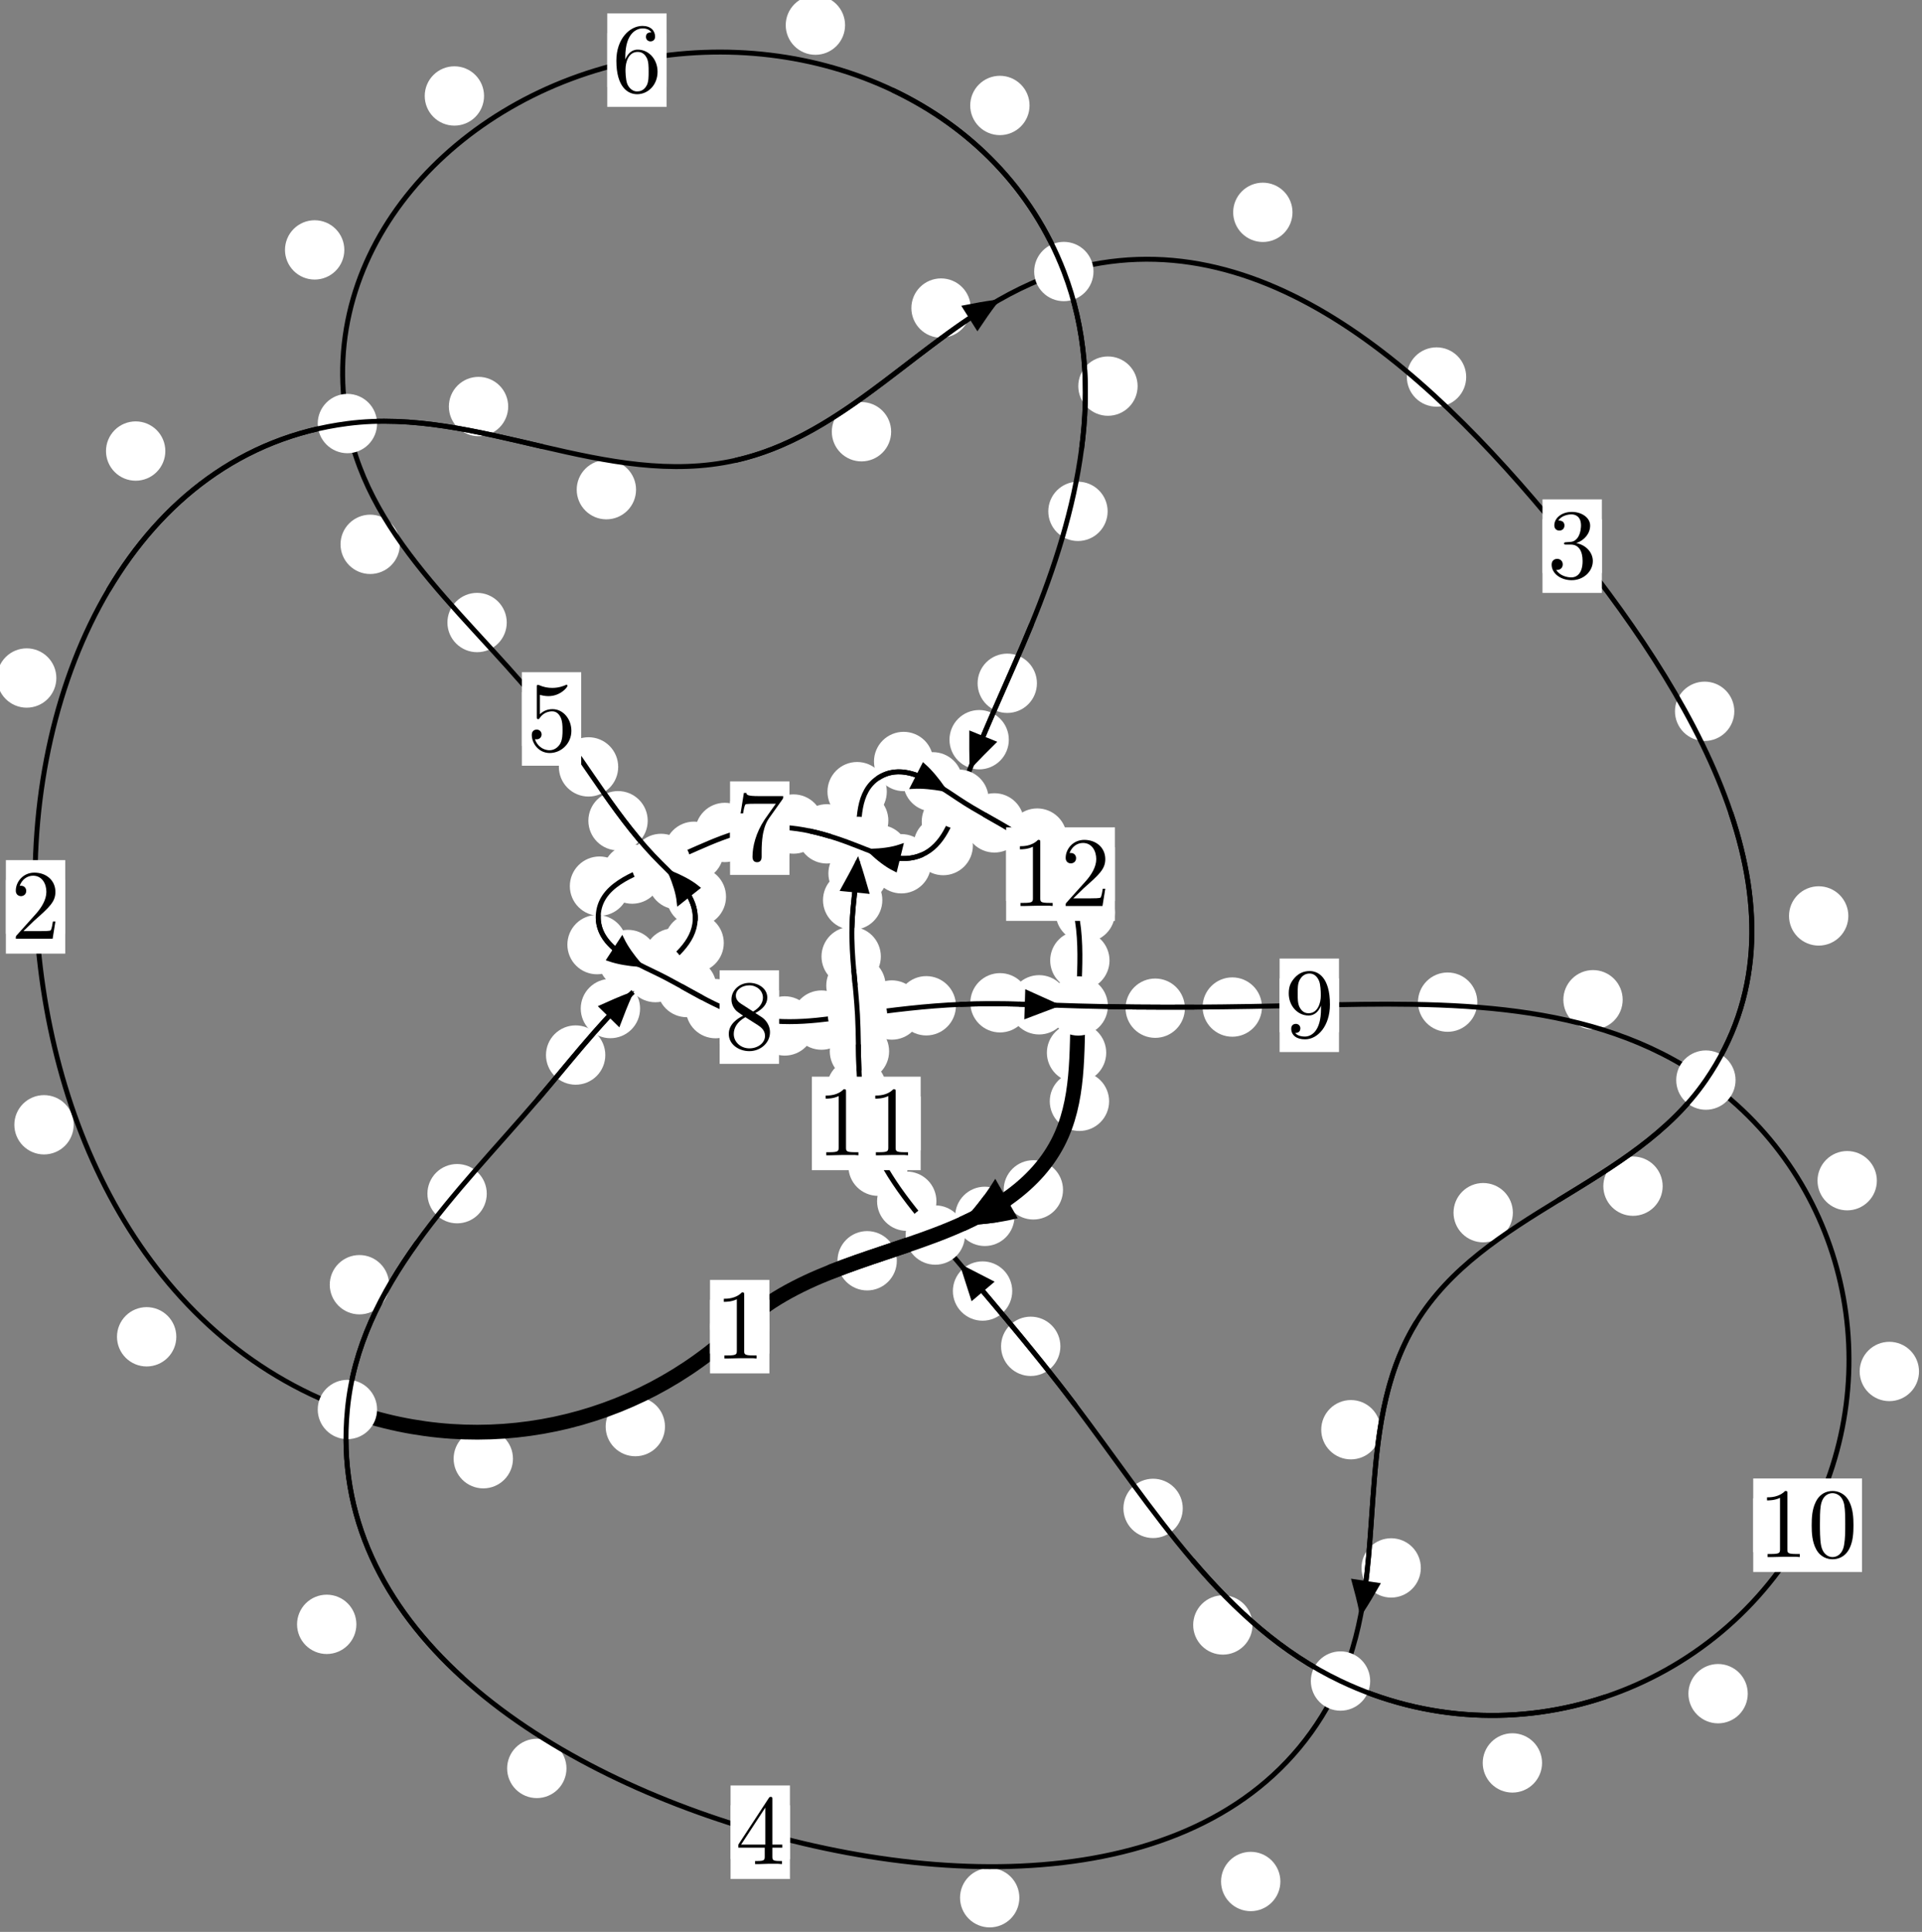 <?xml version="1.0"?>
<!-- Created by MetaPost 1.999 on 2021.07.05:2355 -->
<svg version="1.1" xmlns="http://www.w3.org/2000/svg" xmlns:xlink="http://www.w3.org/1999/xlink" width="193.633" height="194.632" viewBox="0 0 193.633 194.632">
<rect x="0" y="0" width="193.633" height="194.632" fill="#808080" stroke="none"/>
<!-- Original BoundingBox: -35.300903 -52.175980 158.331848 142.455811 -->
  <defs>
    <g transform="scale(0.01,0.01)" id="GLYPHcmr10_48">
      <path style="fill-rule: evenodd;" d="M460 -320C460 -400,455 -480,420 -554C374 -650,292 -666,250 -666C190 -666,117 -640,76 -547C44 -478,39 -400,39 -320C39 -245,43 -155,84 -79C127 2,200 22,249 22C303 22,379 1,423 -94C455 -163,460 -241,460 -320M249 -0C210 -0,151 -25,133 -121C122 -181,122 -273,122 -332C122 -396,122 -462,130 -516C149 -635,224 -644,249 -644C282 -644,348 -626,367 -527C377 -471,377 -395,377 -332C377 -257,377 -189,366 -125C351 -30,294 -0,249 -0"></path>
    </g>
    <g transform="scale(0.01,0.01)" id="GLYPHcmr10_49">
      <path style="fill-rule: evenodd;" d="M294 -640C294 -664,294 -666,271 -666C209 -602,121 -602,89 -602L89 -571C109 -571,168 -571,220 -597L220 -79C220 -43,217 -31,127 -31L95 -31L95 -0L257 -0L130 -3L217 -3L257 -3L297 -3L384 -3L419 -0L419 -31L387 -31C297 -31,294 -42,294 -79"></path>
    </g>
    <g transform="scale(0.01,0.01)" id="GLYPHcmr10_50">
      <path style="fill-rule: evenodd;" d="M127 -77L233 -180C389 -318,449 -372,449 -472C449 -586,359 -666,237 -666C124 -666,50 -574,50 -485C50 -429,100 -429,103 -429C120 -429,155 -441,155 -482C155 -508,137 -534,102 -534C94 -534,92 -534,89 -533C112 -598,166 -635,224 -635C315 -635,358 -554,358 -472C358 -392,308 -313,253 -251L61 -37C50 -26,50 -24,50 -0L421 -0L449 -174L424 -174C419 -144,412 -100,402 -85C395 -77,329 -77,307 -77"></path>
    </g>
    <g transform="scale(0.01,0.01)" id="GLYPHcmr10_51">
      <path style="fill-rule: evenodd;" d="M290 -352C372 -379,430 -449,430 -528C430 -610,342 -666,246 -666C145 -666,69 -606,69 -530C69 -497,91 -478,120 -478C151 -478,171 -500,171 -529C171 -579,124 -579,109 -579C140 -628,206 -641,242 -641C283 -641,338 -619,338 -529C338 -517,336 -459,310 -415C280 -367,246 -364,221 -363C213 -362,189 -360,182 -360C174 -359,167 -358,167 -348C167 -337,174 -337,191 -337L235 -337C317 -337,354 -269,354 -171C354 -35,285 -6,241 -6C198 -6,123 -23,88 -82C123 -77,154 -99,154 -137C154 -173,127 -193,98 -193C74 -193,42 -179,42 -135C42 -44,135 22,244 22C366 22,457 -69,457 -171C457 -253,394 -331,290 -352"></path>
    </g>
    <g transform="scale(0.01,0.01)" id="GLYPHcmr10_52">
      <path style="fill-rule: evenodd;" d="M294 -165L294 -78C294 -42,292 -31,218 -31L197 -31L197 -0L332 -0L238 -3L290 -3L332 -3L374 -3L427 -3L468 -0L468 -31L447 -31C373 -31,371 -42,371 -78L371 -165L471 -165L471 -196L371 -196L371 -651C371 -671,371 -677,355 -677C346 -677,343 -677,335 -665L28 -196L28 -165M300 -196L56 -196L300 -569"></path>
    </g>
    <g transform="scale(0.01,0.01)" id="GLYPHcmr10_53">
      <path style="fill-rule: evenodd;" d="M449 -201C449 -320,367 -420,259 -420C211 -420,168 -404,132 -369L132 -564C152 -558,185 -551,217 -551C340 -551,410 -642,410 -655C410 -661,407 -666,400 -666C399 -666,397 -666,392 -663C372 -654,323 -634,256 -634C216 -634,170 -641,123 -662C115 -665,113 -665,111 -665C101 -665,101 -657,101 -641L101 -345C101 -327,101 -319,115 -319C122 -319,124 -322,128 -328C139 -344,176 -398,257 -398C309 -398,334 -352,342 -334C358 -297,360 -258,360 -208C360 -173,360 -113,336 -71C312 -32,275 -6,229 -6C156 -6,99 -59,82 -118C85 -117,88 -116,99 -116C132 -116,149 -141,149 -165C149 -189,132 -214,99 -214C85 -214,50 -207,50 -161C50 -75,119 22,231 22C347 22,449 -74,449 -201"></path>
    </g>
    <g transform="scale(0.01,0.01)" id="GLYPHcmr10_54">
      <path style="fill-rule: evenodd;" d="M132 -328L132 -352C132 -605,256 -641,307 -641C331 -641,373 -635,395 -601C380 -601,340 -601,340 -556C340 -525,364 -510,386 -510C402 -510,432 -519,432 -558C432 -618,388 -666,305 -666C177 -666,42 -537,42 -316C42 -49,158 22,251 22C362 22,457 -72,457 -204C457 -331,368 -427,257 -427C189 -427,152 -376,132 -328M251 -6C188 -6,158 -66,152 -81C134 -128,134 -208,134 -226C134 -304,166 -404,256 -404C272 -404,318 -404,349 -342C367 -305,367 -254,367 -205C367 -157,367 -107,350 -71C320 -11,274 -6,251 -6"></path>
    </g>
    <g transform="scale(0.01,0.01)" id="GLYPHcmr10_55">
      <path style="fill-rule: evenodd;" d="M476 -609C485 -621,485 -623,485 -644L242 -644C120 -644,118 -657,114 -676L89 -676L56 -470L81 -470C84 -486,93 -549,106 -561C113 -567,191 -567,204 -567L411 -567C400 -551,321 -442,299 -409C209 -274,176 -135,176 -33C176 -23,176 22,222 22C268 22,268 -23,268 -33L268 -84C268 -139,271 -194,279 -248C283 -271,297 -357,341 -419"></path>
    </g>
    <g transform="scale(0.01,0.01)" id="GLYPHcmr10_56">
      <path style="fill-rule: evenodd;" d="M163 -457C117 -487,113 -521,113 -538C113 -599,178 -641,249 -641C322 -641,386 -589,386 -517C386 -460,347 -412,287 -377M309 -362C381 -399,430 -451,430 -517C430 -609,341 -666,250 -666C150 -666,69 -592,69 -499C69 -481,71 -436,113 -389C124 -377,161 -352,186 -335C128 -306,42 -250,42 -151C42 -45,144 22,249 22C362 22,457 -61,457 -168C457 -204,446 -249,408 -291C389 -312,373 -322,309 -362M209 -320L332 -242C360 -223,407 -193,407 -132C407 -58,332 -6,250 -6C164 -6,92 -68,92 -151C92 -209,124 -273,209 -320"></path>
    </g>
    <g transform="scale(0.01,0.01)" id="GLYPHcmr10_57">
      <path style="fill-rule: evenodd;" d="M367 -318L367 -286C367 -52,263 -6,205 -6C188 -6,134 -8,107 -42C151 -42,159 -71,159 -88C159 -119,135 -134,113 -134C97 -134,67 -125,67 -86C67 -19,121 22,206 22C335 22,457 -114,457 -329C457 -598,342 -666,253 -666C198 -666,149 -648,106 -603C65 -558,42 -516,42 -441C42 -316,130 -218,242 -218C303 -218,344 -260,367 -318M243 -241C227 -241,181 -241,150 -304C132 -341,132 -391,132 -440C132 -494,132 -541,153 -578C180 -628,218 -641,253 -641C299 -641,332 -607,349 -562C361 -530,365 -467,365 -421C365 -338,331 -241,243 -241"></path>
    </g>
  </defs>
  <path d="M66.995 143.723C66.995 142.93,66.68 142.17,66.12 141.609C65.559 141.049,64.799 140.734,64.007 140.734C63.214 140.734,62.454 141.049,61.893 141.609C61.333 142.17,61.018 142.93,61.018 143.723C61.018 144.515,61.333 145.276,61.893 145.836C62.454 146.397,63.214 146.712,64.007 146.712C64.799 146.712,65.559 146.397,66.12 145.836C66.68 145.276,66.995 144.515,66.995 143.723Z" style="fill: rgb(100%,100%,100%);stroke: none;"></path>
  <path d="M77.512 133.654C77.512 132.861,77.197 132.101,76.636 131.54C76.076 130.98,75.316 130.665,74.523 130.665C73.73 130.665,72.97 130.98,72.41 131.54C71.849 132.101,71.534 132.861,71.534 133.654C71.534 134.446,71.849 135.206,72.41 135.767C72.97 136.327,73.73 136.642,74.523 136.642C75.316 136.642,76.076 136.327,76.636 135.767C77.197 135.206,77.512 134.446,77.512 133.654Z" style="fill: rgb(100%,100%,100%);stroke: none;"></path>
  <path d="M17.763 134.676C17.763 133.883,17.448 133.123,16.888 132.563C16.327 132.002,15.567 131.687,14.775 131.687C13.982 131.687,13.222 132.002,12.661 132.563C12.101 133.123,11.786 133.883,11.786 134.676C11.786 135.469,12.101 136.229,12.661 136.789C13.222 137.35,13.982 137.665,14.775 137.665C15.567 137.665,16.327 137.35,16.888 136.789C17.448 136.229,17.763 135.469,17.763 134.676Z" style="fill: rgb(100%,100%,100%);stroke: none;"></path>
  <path d="M51.679 146.957C51.679 146.165,51.364 145.404,50.803 144.844C50.243 144.284,49.482 143.969,48.69 143.969C47.897 143.969,47.137 144.284,46.576 144.844C46.016 145.404,45.701 146.165,45.701 146.957C45.701 147.75,46.016 148.51,46.576 149.071C47.137 149.631,47.897 149.946,48.69 149.946C49.482 149.946,50.243 149.631,50.803 149.071C51.364 148.51,51.679 147.75,51.679 146.957Z" style="fill: rgb(100%,100%,100%);stroke: none;"></path>
  <path d="M5.677 68.307C5.677 67.514,5.362 66.754,4.801 66.194C4.241 65.633,3.481 65.318,2.688 65.318C1.895 65.318,1.135 65.633,0.575 66.194C0.014 66.754,-0.301 67.514,-0.301 68.307C-0.301 69.1,0.014 69.86,0.575 70.42C1.135 70.981,1.895 71.296,2.688 71.296C3.481 71.296,4.241 70.981,4.801 70.42C5.362 69.86,5.677 69.1,5.677 68.307Z" style="fill: rgb(100%,100%,100%);stroke: none;"></path>
  <path d="M7.423 113.316C7.423 112.524,7.108 111.764,6.548 111.203C5.987 110.643,5.227 110.328,4.434 110.328C3.642 110.328,2.882 110.643,2.321 111.203C1.761 111.764,1.446 112.524,1.446 113.316C1.446 114.109,1.761 114.869,2.321 115.43C2.882 115.99,3.642 116.305,4.434 116.305C5.227 116.305,5.987 115.99,6.548 115.43C7.108 114.869,7.423 114.109,7.423 113.316Z" style="fill: rgb(100%,100%,100%);stroke: none;"></path>
  <path d="M51.198 40.955C51.198 40.163,50.884 39.402,50.323 38.842C49.763 38.282,49.002 37.967,48.21 37.967C47.417 37.967,46.657 38.282,46.096 38.842C45.536 39.402,45.221 40.163,45.221 40.955C45.221 41.748,45.536 42.508,46.096 43.069C46.657 43.629,47.417 43.944,48.21 43.944C49.002 43.944,49.763 43.629,50.323 43.069C50.884 42.508,51.198 41.748,51.198 40.955Z" style="fill: rgb(100%,100%,100%);stroke: none;"></path>
  <path d="M16.657 45.442C16.657 44.649,16.342 43.889,15.781 43.328C15.221 42.768,14.461 42.453,13.668 42.453C12.875 42.453,12.115 42.768,11.555 43.328C10.994 43.889,10.679 44.649,10.679 45.442C10.679 46.234,10.994 46.995,11.555 47.555C12.115 48.116,12.875 48.43,13.668 48.43C14.461 48.43,15.221 48.116,15.781 47.555C16.342 46.995,16.657 46.234,16.657 45.442Z" style="fill: rgb(100%,100%,100%);stroke: none;"></path>
  <path d="M89.78 43.495C89.78 42.703,89.465 41.943,88.904 41.382C88.344 40.822,87.584 40.507,86.791 40.507C85.998 40.507,85.238 40.822,84.678 41.382C84.117 41.943,83.802 42.703,83.802 43.495C83.802 44.288,84.117 45.048,84.678 45.609C85.238 46.169,85.998 46.484,86.791 46.484C87.584 46.484,88.344 46.169,88.904 45.609C89.465 45.048,89.78 44.288,89.78 43.495Z" style="fill: rgb(100%,100%,100%);stroke: none;"></path>
  <path d="M64.079 49.333C64.079 48.54,63.764 47.78,63.203 47.219C62.643 46.659,61.883 46.344,61.09 46.344C60.297 46.344,59.537 46.659,58.977 47.219C58.416 47.78,58.101 48.54,58.101 49.333C58.101 50.125,58.416 50.885,58.977 51.446C59.537 52.006,60.297 52.321,61.09 52.321C61.883 52.321,62.643 52.006,63.203 51.446C63.764 50.885,64.079 50.125,64.079 49.333Z" style="fill: rgb(100%,100%,100%);stroke: none;"></path>
  <path d="M130.214 21.392C130.214 20.599,129.899 19.839,129.339 19.278C128.778 18.718,128.018 18.403,127.226 18.403C126.433 18.403,125.673 18.718,125.112 19.278C124.552 19.839,124.237 20.599,124.237 21.392C124.237 22.184,124.552 22.945,125.112 23.505C125.673 24.065,126.433 24.38,127.226 24.38C128.018 24.38,128.778 24.065,129.339 23.505C129.899 22.945,130.214 22.184,130.214 21.392Z" style="fill: rgb(100%,100%,100%);stroke: none;"></path>
  <path d="M97.795 31.036C97.795 30.243,97.48 29.483,96.92 28.922C96.359 28.362,95.599 28.047,94.806 28.047C94.014 28.047,93.253 28.362,92.693 28.922C92.132 29.483,91.818 30.243,91.818 31.036C91.818 31.828,92.132 32.588,92.693 33.149C93.253 33.709,94.014 34.024,94.806 34.024C95.599 34.024,96.359 33.709,96.92 33.149C97.48 32.588,97.795 31.828,97.795 31.036Z" style="fill: rgb(100%,100%,100%);stroke: none;"></path>
  <path d="M174.724 71.659C174.724 70.867,174.409 70.107,173.848 69.546C173.288 68.986,172.528 68.671,171.735 68.671C170.942 68.671,170.182 68.986,169.622 69.546C169.061 70.107,168.746 70.867,168.746 71.659C168.746 72.452,169.061 73.212,169.622 73.773C170.182 74.333,170.942 74.648,171.735 74.648C172.528 74.648,173.288 74.333,173.848 73.773C174.409 73.212,174.724 72.452,174.724 71.659Z" style="fill: rgb(100%,100%,100%);stroke: none;"></path>
  <path d="M147.713 37.983C147.713 37.19,147.398 36.43,146.837 35.87C146.277 35.309,145.517 34.994,144.724 34.994C143.931 34.994,143.171 35.309,142.611 35.87C142.05 36.43,141.735 37.19,141.735 37.983C141.735 38.776,142.05 39.536,142.611 40.096C143.171 40.657,143.931 40.972,144.724 40.972C145.517 40.972,146.277 40.657,146.837 40.096C147.398 39.536,147.713 38.776,147.713 37.983Z" style="fill: rgb(100%,100%,100%);stroke: none;"></path>
  <path d="M167.506 119.501C167.506 118.709,167.191 117.949,166.631 117.388C166.07 116.828,165.31 116.513,164.517 116.513C163.725 116.513,162.964 116.828,162.404 117.388C161.843 117.949,161.529 118.709,161.529 119.501C161.529 120.294,161.843 121.054,162.404 121.615C162.964 122.175,163.725 122.49,164.517 122.49C165.31 122.49,166.07 122.175,166.631 121.615C167.191 121.054,167.506 120.294,167.506 119.501Z" style="fill: rgb(100%,100%,100%);stroke: none;"></path>
  <path d="M186.213 92.277C186.213 91.484,185.898 90.724,185.337 90.163C184.777 89.603,184.017 89.288,183.224 89.288C182.431 89.288,181.671 89.603,181.111 90.163C180.55 90.724,180.235 91.484,180.235 92.277C180.235 93.069,180.55 93.829,181.111 94.39C181.671 94.95,182.431 95.265,183.224 95.265C184.017 95.265,184.777 94.95,185.337 94.39C185.898 93.829,186.213 93.069,186.213 92.277Z" style="fill: rgb(100%,100%,100%);stroke: none;"></path>
  <path d="M139.085 144.037C139.085 143.244,138.77 142.484,138.21 141.924C137.649 141.363,136.889 141.048,136.096 141.048C135.304 141.048,134.544 141.363,133.983 141.924C133.423 142.484,133.108 143.244,133.108 144.037C133.108 144.83,133.423 145.59,133.983 146.15C134.544 146.711,135.304 147.026,136.096 147.026C136.889 147.026,137.649 146.711,138.21 146.15C138.77 145.59,139.085 144.83,139.085 144.037Z" style="fill: rgb(100%,100%,100%);stroke: none;"></path>
  <path d="M152.414 122.172C152.414 121.379,152.099 120.619,151.538 120.058C150.978 119.498,150.218 119.183,149.425 119.183C148.632 119.183,147.872 119.498,147.312 120.058C146.751 120.619,146.436 121.379,146.436 122.172C146.436 122.964,146.751 123.724,147.312 124.285C147.872 124.845,148.632 125.16,149.425 125.16C150.218 125.16,150.978 124.845,151.538 124.285C152.099 123.724,152.414 122.964,152.414 122.172Z" style="fill: rgb(100%,100%,100%);stroke: none;"></path>
  <path d="M128.993 189.552C128.993 188.759,128.678 187.999,128.118 187.439C127.557 186.878,126.797 186.563,126.005 186.563C125.212 186.563,124.452 186.878,123.891 187.439C123.331 187.999,123.016 188.759,123.016 189.552C123.016 190.345,123.331 191.105,123.891 191.665C124.452 192.226,125.212 192.541,126.005 192.541C126.797 192.541,127.557 192.226,128.118 191.665C128.678 191.105,128.993 190.345,128.993 189.552Z" style="fill: rgb(100%,100%,100%);stroke: none;"></path>
  <path d="M143.142 157.961C143.142 157.168,142.827 156.408,142.267 155.847C141.707 155.287,140.946 154.972,140.154 154.972C139.361 154.972,138.601 155.287,138.04 155.847C137.48 156.408,137.165 157.168,137.165 157.961C137.165 158.753,137.48 159.514,138.04 160.074C138.601 160.635,139.361 160.95,140.154 160.95C140.946 160.95,141.707 160.635,142.267 160.074C142.827 159.514,143.142 158.753,143.142 157.961Z" style="fill: rgb(100%,100%,100%);stroke: none;"></path>
  <path d="M57.069 178.161C57.069 177.368,56.754 176.608,56.194 176.048C55.633 175.487,54.873 175.172,54.081 175.172C53.288 175.172,52.528 175.487,51.967 176.048C51.407 176.608,51.092 177.368,51.092 178.161C51.092 178.954,51.407 179.714,51.967 180.274C52.528 180.835,53.288 181.15,54.081 181.15C54.873 181.15,55.633 180.835,56.194 180.274C56.754 179.714,57.069 178.954,57.069 178.161Z" style="fill: rgb(100%,100%,100%);stroke: none;"></path>
  <path d="M102.696 191.187C102.696 190.395,102.382 189.634,101.821 189.074C101.261 188.513,100.5 188.199,99.708 188.199C98.915 188.199,98.155 188.513,97.594 189.074C97.034 189.634,96.719 190.395,96.719 191.187C96.719 191.98,97.034 192.74,97.594 193.301C98.155 193.861,98.915 194.176,99.708 194.176C100.5 194.176,101.261 193.861,101.821 193.301C102.382 192.74,102.696 191.98,102.696 191.187Z" style="fill: rgb(100%,100%,100%);stroke: none;"></path>
  <path d="M39.199 129.429C39.199 128.637,38.884 127.876,38.324 127.316C37.763 126.755,37.003 126.441,36.211 126.441C35.418 126.441,34.658 126.755,34.097 127.316C33.537 127.876,33.222 128.637,33.222 129.429C33.222 130.222,33.537 130.982,34.097 131.543C34.658 132.103,35.418 132.418,36.211 132.418C37.003 132.418,37.763 132.103,38.324 131.543C38.884 130.982,39.199 130.222,39.199 129.429Z" style="fill: rgb(100%,100%,100%);stroke: none;"></path>
  <path d="M35.904 163.646C35.904 162.853,35.589 162.093,35.029 161.532C34.468 160.972,33.708 160.657,32.916 160.657C32.123 160.657,31.363 160.972,30.802 161.532C30.242 162.093,29.927 162.853,29.927 163.646C29.927 164.438,30.242 165.199,30.802 165.759C31.363 166.319,32.123 166.634,32.916 166.634C33.708 166.634,34.468 166.319,35.029 165.759C35.589 165.199,35.904 164.438,35.904 163.646Z" style="fill: rgb(100%,100%,100%);stroke: none;"></path>
  <path d="M60.982 106.292C60.982 105.499,60.668 104.739,60.107 104.178C59.547 103.618,58.786 103.303,57.994 103.303C57.201 103.303,56.441 103.618,55.88 104.178C55.32 104.739,55.005 105.499,55.005 106.292C55.005 107.084,55.32 107.845,55.88 108.405C56.441 108.965,57.201 109.28,57.994 109.28C58.786 109.28,59.547 108.965,60.107 108.405C60.668 107.845,60.982 107.084,60.982 106.292Z" style="fill: rgb(100%,100%,100%);stroke: none;"></path>
  <path d="M49.039 120.257C49.039 119.465,48.724 118.705,48.164 118.144C47.603 117.584,46.843 117.269,46.05 117.269C45.258 117.269,44.498 117.584,43.937 118.144C43.377 118.705,43.062 119.465,43.062 120.257C43.062 121.05,43.377 121.81,43.937 122.371C44.498 122.931,45.258 123.246,46.05 123.246C46.843 123.246,47.603 122.931,48.164 122.371C48.724 121.81,49.039 121.05,49.039 120.257Z" style="fill: rgb(100%,100%,100%);stroke: none;"></path>
  <path d="M70.851 96.518C70.851 95.725,70.536 94.965,69.975 94.405C69.415 93.844,68.655 93.529,67.862 93.529C67.069 93.529,66.309 93.844,65.749 94.405C65.188 94.965,64.873 95.725,64.873 96.518C64.873 97.311,65.188 98.071,65.749 98.631C66.309 99.192,67.069 99.507,67.862 99.507C68.655 99.507,69.415 99.192,69.975 98.631C70.536 98.071,70.851 97.311,70.851 96.518Z" style="fill: rgb(100%,100%,100%);stroke: none;"></path>
  <path d="M64.485 101.606C64.485 100.814,64.17 100.053,63.609 99.493C63.049 98.932,62.289 98.617,61.496 98.617C60.703 98.617,59.943 98.932,59.383 99.493C58.822 100.053,58.507 100.814,58.507 101.606C58.507 102.399,58.822 103.159,59.383 103.72C59.943 104.28,60.703 104.595,61.496 104.595C62.289 104.595,63.049 104.28,63.609 103.72C64.17 103.159,64.485 102.399,64.485 101.606Z" style="fill: rgb(100%,100%,100%);stroke: none;"></path>
  <path d="M73.144 90.344C73.144 89.551,72.829 88.791,72.269 88.23C71.709 87.67,70.948 87.355,70.156 87.355C69.363 87.355,68.603 87.67,68.042 88.23C67.482 88.791,67.167 89.551,67.167 90.344C67.167 91.137,67.482 91.897,68.042 92.457C68.603 93.018,69.363 93.333,70.156 93.333C70.948 93.333,71.709 93.018,72.269 92.457C72.829 91.897,73.144 91.137,73.144 90.344Z" style="fill: rgb(100%,100%,100%);stroke: none;"></path>
  <path d="M72.918 94.997C72.918 94.204,72.603 93.444,72.042 92.884C71.482 92.323,70.722 92.008,69.929 92.008C69.136 92.008,68.376 92.323,67.816 92.884C67.255 93.444,66.94 94.204,66.94 94.997C66.94 95.79,67.255 96.55,67.816 97.11C68.376 97.671,69.136 97.986,69.929 97.986C70.722 97.986,71.482 97.671,72.042 97.11C72.603 96.55,72.918 95.79,72.918 94.997Z" style="fill: rgb(100%,100%,100%);stroke: none;"></path>
  <path d="M65.254 82.685C65.254 81.892,64.939 81.132,64.378 80.571C63.818 80.011,63.058 79.696,62.265 79.696C61.472 79.696,60.712 80.011,60.152 80.571C59.591 81.132,59.276 81.892,59.276 82.685C59.276 83.477,59.591 84.238,60.152 84.798C60.712 85.359,61.472 85.673,62.265 85.673C63.058 85.673,63.818 85.359,64.378 84.798C64.939 84.238,65.254 83.477,65.254 82.685Z" style="fill: rgb(100%,100%,100%);stroke: none;"></path>
  <path d="M71.247 88.633C71.247 87.84,70.932 87.08,70.371 86.519C69.811 85.959,69.051 85.644,68.258 85.644C67.465 85.644,66.705 85.959,66.145 86.519C65.584 87.08,65.269 87.84,65.269 88.633C65.269 89.425,65.584 90.185,66.145 90.746C66.705 91.306,67.465 91.621,68.258 91.621C69.051 91.621,69.811 91.306,70.371 90.746C70.932 90.185,71.247 89.425,71.247 88.633Z" style="fill: rgb(100%,100%,100%);stroke: none;"></path>
  <path d="M51.053 62.717C51.053 61.924,50.738 61.164,50.178 60.604C49.617 60.043,48.857 59.728,48.065 59.728C47.272 59.728,46.512 60.043,45.951 60.604C45.391 61.164,45.076 61.924,45.076 62.717C45.076 63.51,45.391 64.27,45.951 64.83C46.512 65.391,47.272 65.706,48.065 65.706C48.857 65.706,49.617 65.391,50.178 64.83C50.738 64.27,51.053 63.51,51.053 62.717Z" style="fill: rgb(100%,100%,100%);stroke: none;"></path>
  <path d="M62.281 77.261C62.281 76.468,61.966 75.708,61.405 75.147C60.845 74.587,60.085 74.272,59.292 74.272C58.499 74.272,57.739 74.587,57.179 75.147C56.618 75.708,56.303 76.468,56.303 77.261C56.303 78.053,56.618 78.813,57.179 79.374C57.739 79.934,58.499 80.249,59.292 80.249C60.085 80.249,60.845 79.934,61.405 79.374C61.966 78.813,62.281 78.053,62.281 77.261Z" style="fill: rgb(100%,100%,100%);stroke: none;"></path>
  <path d="M34.689 25.176C34.689 24.384,34.374 23.623,33.813 23.063C33.253 22.503,32.493 22.188,31.7 22.188C30.907 22.188,30.147 22.503,29.587 23.063C29.026 23.623,28.711 24.384,28.711 25.176C28.711 25.969,29.026 26.729,29.587 27.29C30.147 27.85,30.907 28.165,31.7 28.165C32.493 28.165,33.253 27.85,33.813 27.29C34.374 26.729,34.689 25.969,34.689 25.176Z" style="fill: rgb(100%,100%,100%);stroke: none;"></path>
  <path d="M40.284 54.84C40.284 54.047,39.969 53.287,39.409 52.727C38.848 52.166,38.088 51.851,37.296 51.851C36.503 51.851,35.743 52.166,35.182 52.727C34.622 53.287,34.307 54.047,34.307 54.84C34.307 55.633,34.622 56.393,35.182 56.953C35.743 57.514,36.503 57.829,37.296 57.829C38.088 57.829,38.848 57.514,39.409 56.953C39.969 56.393,40.284 55.633,40.284 54.84Z" style="fill: rgb(100%,100%,100%);stroke: none;"></path>
  <path d="M85.137 2.533C85.137 1.74,84.822 0.98,84.262 0.42C83.701 -0.141,82.941 -0.456,82.148 -0.456C81.355 -0.456,80.595 -0.141,80.035 0.42C79.474 0.98,79.159 1.74,79.159 2.533C79.159 3.326,79.474 4.086,80.035 4.646C80.595 5.207,81.355 5.522,82.148 5.522C82.941 5.522,83.701 5.207,84.262 4.646C84.822 4.086,85.137 3.326,85.137 2.533Z" style="fill: rgb(100%,100%,100%);stroke: none;"></path>
  <path d="M48.766 9.669C48.766 8.876,48.451 8.116,47.891 7.555C47.331 6.995,46.57 6.68,45.778 6.68C44.985 6.68,44.225 6.995,43.664 7.555C43.104 8.116,42.789 8.876,42.789 9.669C42.789 10.461,43.104 11.221,43.664 11.782C44.225 12.342,44.985 12.657,45.778 12.657C46.57 12.657,47.331 12.342,47.891 11.782C48.451 11.221,48.766 10.461,48.766 9.669Z" style="fill: rgb(100%,100%,100%);stroke: none;"></path>
  <path d="M114.61 38.9C114.61 38.107,114.295 37.347,113.735 36.786C113.175 36.226,112.414 35.911,111.622 35.911C110.829 35.911,110.069 36.226,109.508 36.786C108.948 37.347,108.633 38.107,108.633 38.9C108.633 39.693,108.948 40.453,109.508 41.013C110.069 41.574,110.829 41.889,111.622 41.889C112.414 41.889,113.175 41.574,113.735 41.013C114.295 40.453,114.61 39.693,114.61 38.9Z" style="fill: rgb(100%,100%,100%);stroke: none;"></path>
  <path d="M103.723 10.625C103.723 9.832,103.408 9.072,102.847 8.512C102.287 7.951,101.527 7.636,100.734 7.636C99.941 7.636,99.181 7.951,98.621 8.512C98.06 9.072,97.745 9.832,97.745 10.625C97.745 11.418,98.06 12.178,98.621 12.738C99.181 13.299,99.941 13.614,100.734 13.614C101.527 13.614,102.287 13.299,102.847 12.738C103.408 12.178,103.723 11.418,103.723 10.625Z" style="fill: rgb(100%,100%,100%);stroke: none;"></path>
  <path d="M104.466 68.838C104.466 68.045,104.151 67.285,103.591 66.725C103.03 66.164,102.27 65.849,101.478 65.849C100.685 65.849,99.925 66.164,99.364 66.725C98.804 67.285,98.489 68.045,98.489 68.838C98.489 69.631,98.804 70.391,99.364 70.951C99.925 71.512,100.685 71.827,101.478 71.827C102.27 71.827,103.03 71.512,103.591 70.951C104.151 70.391,104.466 69.631,104.466 68.838Z" style="fill: rgb(100%,100%,100%);stroke: none;"></path>
  <path d="M111.589 51.517C111.589 50.724,111.274 49.964,110.713 49.403C110.153 48.843,109.393 48.528,108.6 48.528C107.807 48.528,107.047 48.843,106.487 49.403C105.926 49.964,105.611 50.724,105.611 51.517C105.611 52.309,105.926 53.069,106.487 53.63C107.047 54.19,107.807 54.505,108.6 54.505C109.393 54.505,110.153 54.19,110.713 53.63C111.274 53.069,111.589 52.309,111.589 51.517Z" style="fill: rgb(100%,100%,100%);stroke: none;"></path>
  <path d="M98.838 82.761C98.838 81.969,98.523 81.208,97.963 80.648C97.402 80.087,96.642 79.773,95.849 79.773C95.057 79.773,94.297 80.087,93.736 80.648C93.176 81.208,92.861 81.969,92.861 82.761C92.861 83.554,93.176 84.314,93.736 84.875C94.297 85.435,95.057 85.75,95.849 85.75C96.642 85.75,97.402 85.435,97.963 84.875C98.523 84.314,98.838 83.554,98.838 82.761Z" style="fill: rgb(100%,100%,100%);stroke: none;"></path>
  <path d="M101.634 74.522C101.634 73.729,101.32 72.969,100.759 72.409C100.199 71.848,99.438 71.533,98.646 71.533C97.853 71.533,97.093 71.848,96.532 72.409C95.972 72.969,95.657 73.729,95.657 74.522C95.657 75.315,95.972 76.075,96.532 76.635C97.093 77.196,97.853 77.511,98.646 77.511C99.438 77.511,100.199 77.196,100.759 76.635C101.32 76.075,101.634 75.315,101.634 74.522Z" style="fill: rgb(100%,100%,100%);stroke: none;"></path>
  <path d="M93.796 87.019C93.796 86.227,93.481 85.466,92.92 84.906C92.36 84.346,91.6 84.031,90.807 84.031C90.014 84.031,89.254 84.346,88.694 84.906C88.133 85.466,87.818 86.227,87.818 87.019C87.818 87.812,88.133 88.572,88.694 89.133C89.254 89.693,90.014 90.008,90.807 90.008C91.6 90.008,92.36 89.693,92.92 89.133C93.481 88.572,93.796 87.812,93.796 87.019Z" style="fill: rgb(100%,100%,100%);stroke: none;"></path>
  <path d="M98.013 85.187C98.013 84.395,97.698 83.635,97.137 83.074C96.577 82.514,95.817 82.199,95.024 82.199C94.231 82.199,93.471 82.514,92.911 83.074C92.35 83.635,92.035 84.395,92.035 85.187C92.035 85.98,92.35 86.74,92.911 87.301C93.471 87.861,94.231 88.176,95.024 88.176C95.817 88.176,96.577 87.861,97.137 87.301C97.698 86.74,98.013 85.98,98.013 85.187Z" style="fill: rgb(100%,100%,100%);stroke: none;"></path>
  <path d="M86.287 84.007C86.287 83.215,85.972 82.454,85.411 81.894C84.851 81.333,84.091 81.018,83.298 81.018C82.505 81.018,81.745 81.333,81.185 81.894C80.624 82.454,80.309 83.215,80.309 84.007C80.309 84.8,80.624 85.56,81.185 86.121C81.745 86.681,82.505 86.996,83.298 86.996C84.091 86.996,84.851 86.681,85.411 86.121C85.972 85.56,86.287 84.8,86.287 84.007Z" style="fill: rgb(100%,100%,100%);stroke: none;"></path>
  <path d="M91.556 86.098C91.556 85.305,91.242 84.545,90.681 83.985C90.121 83.424,89.36 83.109,88.568 83.109C87.775 83.109,87.015 83.424,86.454 83.985C85.894 84.545,85.579 85.305,85.579 86.098C85.579 86.891,85.894 87.651,86.454 88.211C87.015 88.772,87.775 89.087,88.568 89.087C89.36 89.087,90.121 88.772,90.681 88.211C91.242 87.651,91.556 86.891,91.556 86.098Z" style="fill: rgb(100%,100%,100%);stroke: none;"></path>
  <path d="M76.011 83.866C76.011 83.073,75.696 82.313,75.135 81.753C74.575 81.192,73.815 80.877,73.022 80.877C72.229 80.877,71.469 81.192,70.909 81.753C70.348 82.313,70.033 83.073,70.033 83.866C70.033 84.659,70.348 85.419,70.909 85.979C71.469 86.54,72.229 86.855,73.022 86.855C73.815 86.855,74.575 86.54,75.135 85.979C75.696 85.419,76.011 84.659,76.011 83.866Z" style="fill: rgb(100%,100%,100%);stroke: none;"></path>
  <path d="M82.931 83.018C82.931 82.226,82.616 81.465,82.056 80.905C81.495 80.344,80.735 80.029,79.942 80.029C79.15 80.029,78.389 80.344,77.829 80.905C77.269 81.465,76.954 82.226,76.954 83.018C76.954 83.811,77.269 84.571,77.829 85.132C78.389 85.692,79.15 86.007,79.942 86.007C80.735 86.007,81.495 85.692,82.056 85.132C82.616 84.571,82.931 83.811,82.931 83.018Z" style="fill: rgb(100%,100%,100%);stroke: none;"></path>
  <path d="M66.68 88.059C66.68 87.266,66.365 86.506,65.805 85.945C65.244 85.385,64.484 85.07,63.691 85.07C62.899 85.07,62.138 85.385,61.578 85.945C61.017 86.506,60.703 87.266,60.703 88.059C60.703 88.852,61.017 89.612,61.578 90.172C62.138 90.733,62.899 91.048,63.691 91.048C64.484 91.048,65.244 90.733,65.805 90.172C66.365 89.612,66.68 88.852,66.68 88.059Z" style="fill: rgb(100%,100%,100%);stroke: none;"></path>
  <path d="M72.906 85.764C72.906 84.971,72.591 84.211,72.03 83.65C71.47 83.09,70.71 82.775,69.917 82.775C69.124 82.775,68.364 83.09,67.804 83.65C67.243 84.211,66.928 84.971,66.928 85.764C66.928 86.556,67.243 87.317,67.804 87.877C68.364 88.438,69.124 88.752,69.917 88.752C70.71 88.752,71.47 88.438,72.03 87.877C72.591 87.317,72.906 86.556,72.906 85.764Z" style="fill: rgb(100%,100%,100%);stroke: none;"></path>
  <path d="M63.138 95.167C63.138 94.374,62.823 93.614,62.263 93.053C61.702 92.493,60.942 92.178,60.149 92.178C59.357 92.178,58.597 92.493,58.036 93.053C57.476 93.614,57.161 94.374,57.161 95.167C57.161 95.959,57.476 96.72,58.036 97.28C58.597 97.841,59.357 98.155,60.149 98.155C60.942 98.155,61.702 97.841,62.263 97.28C62.823 96.72,63.138 95.959,63.138 95.167Z" style="fill: rgb(100%,100%,100%);stroke: none;"></path>
  <path d="M63.387 89.275C63.387 88.482,63.072 87.722,62.511 87.162C61.951 86.601,61.191 86.286,60.398 86.286C59.605 86.286,58.845 86.601,58.285 87.162C57.724 87.722,57.409 88.482,57.409 89.275C57.409 90.068,57.724 90.828,58.285 91.388C58.845 91.949,59.605 92.264,60.398 92.264C61.191 92.264,61.951 91.949,62.511 91.388C63.072 90.828,63.387 90.068,63.387 89.275Z" style="fill: rgb(100%,100%,100%);stroke: none;"></path>
  <path d="M72.18 99.491C72.18 98.699,71.865 97.938,71.305 97.378C70.744 96.818,69.984 96.503,69.191 96.503C68.399 96.503,67.639 96.818,67.078 97.378C66.518 97.938,66.203 98.699,66.203 99.491C66.203 100.284,66.518 101.044,67.078 101.605C67.639 102.165,68.399 102.48,69.191 102.48C69.984 102.48,70.744 102.165,71.305 101.605C71.865 101.044,72.18 100.284,72.18 99.491Z" style="fill: rgb(100%,100%,100%);stroke: none;"></path>
  <path d="M66.256 96.667C66.256 95.874,65.941 95.114,65.381 94.553C64.82 93.993,64.06 93.678,63.267 93.678C62.475 93.678,61.715 93.993,61.154 94.553C60.594 95.114,60.279 95.874,60.279 96.667C60.279 97.459,60.594 98.219,61.154 98.78C61.715 99.34,62.475 99.655,63.267 99.655C64.06 99.655,64.82 99.34,65.381 98.78C65.941 98.219,66.256 97.459,66.256 96.667Z" style="fill: rgb(100%,100%,100%);stroke: none;"></path>
  <path d="M82.048 103.36C82.048 102.567,81.733 101.807,81.172 101.246C80.612 100.686,79.852 100.371,79.059 100.371C78.266 100.371,77.506 100.686,76.946 101.246C76.385 101.807,76.07 102.567,76.07 103.36C76.07 104.152,76.385 104.912,76.946 105.473C77.506 106.033,78.266 106.348,79.059 106.348C79.852 106.348,80.612 106.033,81.172 105.473C81.733 104.912,82.048 104.152,82.048 103.36Z" style="fill: rgb(100%,100%,100%);stroke: none;"></path>
  <path d="M75.074 101.615C75.074 100.822,74.76 100.062,74.199 99.502C73.639 98.941,72.878 98.626,72.086 98.626C71.293 98.626,70.533 98.941,69.972 99.502C69.412 100.062,69.097 100.822,69.097 101.615C69.097 102.408,69.412 103.168,69.972 103.728C70.533 104.289,71.293 104.604,72.086 104.604C72.878 104.604,73.639 104.289,74.199 103.728C74.76 103.168,75.074 102.408,75.074 101.615Z" style="fill: rgb(100%,100%,100%);stroke: none;"></path>
  <path d="M92.835 101.754C92.835 100.961,92.521 100.201,91.96 99.641C91.4 99.08,90.639 98.765,89.847 98.765C89.054 98.765,88.294 99.08,87.733 99.641C87.173 100.201,86.858 100.961,86.858 101.754C86.858 102.547,87.173 103.307,87.733 103.867C88.294 104.428,89.054 104.743,89.847 104.743C90.639 104.743,91.4 104.428,91.96 103.867C92.521 103.307,92.835 102.547,92.835 101.754Z" style="fill: rgb(100%,100%,100%);stroke: none;"></path>
  <path d="M85.747 102.769C85.747 101.976,85.432 101.216,84.872 100.656C84.311 100.095,83.551 99.78,82.759 99.78C81.966 99.78,81.206 100.095,80.645 100.656C80.085 101.216,79.77 101.976,79.77 102.769C79.77 103.562,80.085 104.322,80.645 104.882C81.206 105.443,81.966 105.758,82.759 105.758C83.551 105.758,84.311 105.443,84.872 104.882C85.432 104.322,85.747 103.562,85.747 102.769Z" style="fill: rgb(100%,100%,100%);stroke: none;"></path>
  <path d="M103.735 101.026C103.735 100.234,103.42 99.474,102.859 98.913C102.299 98.353,101.539 98.038,100.746 98.038C99.953 98.038,99.193 98.353,98.633 98.913C98.072 99.474,97.757 100.234,97.757 101.026C97.757 101.819,98.072 102.579,98.633 103.14C99.193 103.7,99.953 104.015,100.746 104.015C101.539 104.015,102.299 103.7,102.859 103.14C103.42 102.579,103.735 101.819,103.735 101.026Z" style="fill: rgb(100%,100%,100%);stroke: none;"></path>
  <path d="M96.306 101.328C96.306 100.535,95.991 99.775,95.43 99.215C94.87 98.654,94.109 98.339,93.317 98.339C92.524 98.339,91.764 98.654,91.203 99.215C90.643 99.775,90.328 100.535,90.328 101.328C90.328 102.121,90.643 102.881,91.203 103.441C91.764 104.002,92.524 104.317,93.317 104.317C94.109 104.317,94.87 104.002,95.43 103.441C95.991 102.881,96.306 102.121,96.306 101.328Z" style="fill: rgb(100%,100%,100%);stroke: none;"></path>
  <path d="M119.373 101.571C119.373 100.778,119.058 100.018,118.498 99.458C117.937 98.897,117.177 98.582,116.385 98.582C115.592 98.582,114.832 98.897,114.271 99.458C113.711 100.018,113.396 100.778,113.396 101.571C113.396 102.364,113.711 103.124,114.271 103.684C114.832 104.245,115.592 104.56,116.385 104.56C117.177 104.56,117.937 104.245,118.498 103.684C119.058 103.124,119.373 102.364,119.373 101.571Z" style="fill: rgb(100%,100%,100%);stroke: none;"></path>
  <path d="M107.675 101.23C107.675 100.437,107.361 99.677,106.8 99.116C106.24 98.556,105.479 98.241,104.687 98.241C103.894 98.241,103.134 98.556,102.573 99.116C102.013 99.677,101.698 100.437,101.698 101.23C101.698 102.022,102.013 102.782,102.573 103.343C103.134 103.903,103.894 104.218,104.687 104.218C105.479 104.218,106.24 103.903,106.8 103.343C107.361 102.782,107.675 102.022,107.675 101.23Z" style="fill: rgb(100%,100%,100%);stroke: none;"></path>
  <path d="M148.833 100.962C148.833 100.169,148.518 99.409,147.957 98.848C147.397 98.288,146.637 97.973,145.844 97.973C145.051 97.973,144.291 98.288,143.731 98.848C143.17 99.409,142.855 100.169,142.855 100.962C142.855 101.754,143.17 102.514,143.731 103.075C144.291 103.635,145.051 103.95,145.844 103.95C146.637 103.95,147.397 103.635,147.957 103.075C148.518 102.514,148.833 101.754,148.833 100.962Z" style="fill: rgb(100%,100%,100%);stroke: none;"></path>
  <path d="M127.136 101.456C127.136 100.663,126.821 99.903,126.26 99.343C125.7 98.782,124.94 98.467,124.147 98.467C123.354 98.467,122.594 98.782,122.034 99.343C121.473 99.903,121.158 100.663,121.158 101.456C121.158 102.249,121.473 103.009,122.034 103.569C122.594 104.13,123.354 104.445,124.147 104.445C124.94 104.445,125.7 104.13,126.26 103.569C126.821 103.009,127.136 102.249,127.136 101.456Z" style="fill: rgb(100%,100%,100%);stroke: none;"></path>
  <path d="M189.085 118.95C189.085 118.157,188.77 117.397,188.209 116.837C187.649 116.276,186.889 115.961,186.096 115.961C185.303 115.961,184.543 116.276,183.983 116.837C183.422 117.397,183.107 118.157,183.107 118.95C183.107 119.743,183.422 120.503,183.983 121.063C184.543 121.624,185.303 121.939,186.096 121.939C186.889 121.939,187.649 121.624,188.209 121.063C188.77 120.503,189.085 119.743,189.085 118.95Z" style="fill: rgb(100%,100%,100%);stroke: none;"></path>
  <path d="M163.478 100.719C163.478 99.926,163.163 99.166,162.603 98.606C162.042 98.045,161.282 97.73,160.49 97.73C159.697 97.73,158.937 98.045,158.376 98.606C157.816 99.166,157.501 99.926,157.501 100.719C157.501 101.512,157.816 102.272,158.376 102.832C158.937 103.393,159.697 103.708,160.49 103.708C161.282 103.708,162.042 103.393,162.603 102.832C163.163 102.272,163.478 101.512,163.478 100.719Z" style="fill: rgb(100%,100%,100%);stroke: none;"></path>
  <path d="M176.078 170.63C176.078 169.837,175.763 169.077,175.202 168.517C174.642 167.956,173.882 167.641,173.089 167.641C172.296 167.641,171.536 167.956,170.976 168.517C170.415 169.077,170.1 169.837,170.1 170.63C170.1 171.423,170.415 172.183,170.976 172.744C171.536 173.304,172.296 173.619,173.089 173.619C173.882 173.619,174.642 173.304,175.202 172.744C175.763 172.183,176.078 171.423,176.078 170.63Z" style="fill: rgb(100%,100%,100%);stroke: none;"></path>
  <path d="M193.332 138.17C193.332 137.377,193.017 136.617,192.456 136.056C191.896 135.496,191.136 135.181,190.343 135.181C189.55 135.181,188.79 135.496,188.23 136.056C187.669 136.617,187.354 137.377,187.354 138.17C187.354 138.962,187.669 139.723,188.23 140.283C188.79 140.843,189.55 141.158,190.343 141.158C191.136 141.158,191.896 140.843,192.456 140.283C193.017 139.723,193.332 138.962,193.332 138.17Z" style="fill: rgb(100%,100%,100%);stroke: none;"></path>
  <path d="M126.185 163.708C126.185 162.916,125.87 162.155,125.31 161.595C124.749 161.034,123.989 160.719,123.197 160.719C122.404 160.719,121.644 161.034,121.083 161.595C120.523 162.155,120.208 162.916,120.208 163.708C120.208 164.501,120.523 165.261,121.083 165.822C121.644 166.382,122.404 166.697,123.197 166.697C123.989 166.697,124.749 166.382,125.31 165.822C125.87 165.261,126.185 164.501,126.185 163.708Z" style="fill: rgb(100%,100%,100%);stroke: none;"></path>
  <path d="M155.355 177.607C155.355 176.814,155.04 176.054,154.48 175.493C153.919 174.933,153.159 174.618,152.367 174.618C151.574 174.618,150.814 174.933,150.253 175.493C149.693 176.054,149.378 176.814,149.378 177.607C149.378 178.399,149.693 179.159,150.253 179.72C150.814 180.28,151.574 180.595,152.367 180.595C153.159 180.595,153.919 180.28,154.48 179.72C155.04 179.159,155.355 178.399,155.355 177.607Z" style="fill: rgb(100%,100%,100%);stroke: none;"></path>
  <path d="M106.829 135.636C106.829 134.843,106.514 134.083,105.954 133.523C105.394 132.962,104.633 132.647,103.841 132.647C103.048 132.647,102.288 132.962,101.727 133.523C101.167 134.083,100.852 134.843,100.852 135.636C100.852 136.429,101.167 137.189,101.727 137.749C102.288 138.31,103.048 138.625,103.841 138.625C104.633 138.625,105.394 138.31,105.954 137.749C106.514 137.189,106.829 136.429,106.829 135.636Z" style="fill: rgb(100%,100%,100%);stroke: none;"></path>
  <path d="M119.157 151.963C119.157 151.17,118.842 150.41,118.282 149.85C117.721 149.289,116.961 148.974,116.168 148.974C115.376 148.974,114.615 149.289,114.055 149.85C113.495 150.41,113.18 151.17,113.18 151.963C113.18 152.756,113.495 153.516,114.055 154.076C114.615 154.637,115.376 154.952,116.168 154.952C116.961 154.952,117.721 154.637,118.282 154.076C118.842 153.516,119.157 152.756,119.157 151.963Z" style="fill: rgb(100%,100%,100%);stroke: none;"></path>
  <path d="M94.34 121.017C94.34 120.225,94.025 119.465,93.464 118.904C92.904 118.344,92.144 118.029,91.351 118.029C90.558 118.029,89.798 118.344,89.238 118.904C88.677 119.465,88.362 120.225,88.362 121.017C88.362 121.81,88.677 122.57,89.238 123.131C89.798 123.691,90.558 124.006,91.351 124.006C92.144 124.006,92.904 123.691,93.464 123.131C94.025 122.57,94.34 121.81,94.34 121.017Z" style="fill: rgb(100%,100%,100%);stroke: none;"></path>
  <path d="M101.977 130.067C101.977 129.274,101.662 128.514,101.101 127.953C100.541 127.393,99.781 127.078,98.988 127.078C98.195 127.078,97.435 127.393,96.875 127.953C96.314 128.514,95.999 129.274,95.999 130.067C95.999 130.859,96.314 131.619,96.875 132.18C97.435 132.74,98.195 133.055,98.988 133.055C99.781 133.055,100.541 132.74,101.101 132.18C101.662 131.619,101.977 130.859,101.977 130.067Z" style="fill: rgb(100%,100%,100%);stroke: none;"></path>
  <path d="M89.283 109.638C89.283 108.845,88.968 108.085,88.407 107.524C87.847 106.964,87.087 106.649,86.294 106.649C85.501 106.649,84.741 106.964,84.181 107.524C83.62 108.085,83.305 108.845,83.305 109.638C83.305 110.43,83.62 111.191,84.181 111.751C84.741 112.312,85.501 112.627,86.294 112.627C87.087 112.627,87.847 112.312,88.407 111.751C88.968 111.191,89.283 110.43,89.283 109.638Z" style="fill: rgb(100%,100%,100%);stroke: none;"></path>
  <path d="M91.45 117.489C91.45 116.696,91.135 115.936,90.574 115.376C90.014 114.815,89.254 114.5,88.461 114.5C87.668 114.5,86.908 114.815,86.348 115.376C85.787 115.936,85.472 116.696,85.472 117.489C85.472 118.282,85.787 119.042,86.348 119.602C86.908 120.163,87.668 120.478,88.461 120.478C89.254 120.478,90.014 120.163,90.574 119.602C91.135 119.042,91.45 118.282,91.45 117.489Z" style="fill: rgb(100%,100%,100%);stroke: none;"></path>
  <path d="M89.22 99.298C89.22 98.505,88.905 97.745,88.344 97.184C87.784 96.624,87.024 96.309,86.231 96.309C85.438 96.309,84.678 96.624,84.118 97.184C83.557 97.745,83.242 98.505,83.242 99.298C83.242 100.09,83.557 100.85,84.118 101.411C84.678 101.971,85.438 102.286,86.231 102.286C87.024 102.286,87.784 101.971,88.344 101.411C88.905 100.85,89.22 100.09,89.22 99.298Z" style="fill: rgb(100%,100%,100%);stroke: none;"></path>
  <path d="M89.574 105.913C89.574 105.12,89.259 104.36,88.699 103.8C88.138 103.239,87.378 102.924,86.585 102.924C85.793 102.924,85.033 103.239,84.472 103.8C83.912 104.36,83.597 105.12,83.597 105.913C83.597 106.706,83.912 107.466,84.472 108.026C85.033 108.587,85.793 108.902,86.585 108.902C87.378 108.902,88.138 108.587,88.699 108.026C89.259 107.466,89.574 106.706,89.574 105.913Z" style="fill: rgb(100%,100%,100%);stroke: none;"></path>
  <path d="M88.891 90.684C88.891 89.891,88.576 89.131,88.015 88.57C87.455 88.01,86.694 87.695,85.902 87.695C85.109 87.695,84.349 88.01,83.788 88.57C83.228 89.131,82.913 89.891,82.913 90.684C82.913 91.476,83.228 92.237,83.788 92.797C84.349 93.358,85.109 93.672,85.902 93.672C86.694 93.672,87.455 93.358,88.015 92.797C88.576 92.237,88.891 91.476,88.891 90.684Z" style="fill: rgb(100%,100%,100%);stroke: none;"></path>
  <path d="M88.741 96.362C88.741 95.57,88.426 94.81,87.866 94.249C87.305 93.689,86.545 93.374,85.752 93.374C84.96 93.374,84.199 93.689,83.639 94.249C83.078 94.81,82.763 95.57,82.763 96.362C82.763 97.155,83.078 97.915,83.639 98.476C84.199 99.036,84.96 99.351,85.752 99.351C86.545 99.351,87.305 99.036,87.866 98.476C88.426 97.915,88.741 97.155,88.741 96.362Z" style="fill: rgb(100%,100%,100%);stroke: none;"></path>
  <path d="M89.498 82.671C89.498 81.878,89.183 81.118,88.623 80.557C88.062 79.997,87.302 79.682,86.509 79.682C85.717 79.682,84.956 79.997,84.396 80.557C83.835 81.118,83.521 81.878,83.521 82.671C83.521 83.463,83.835 84.223,84.396 84.784C84.956 85.344,85.717 85.659,86.509 85.659C87.302 85.659,88.062 85.344,88.623 84.784C89.183 84.223,89.498 83.463,89.498 82.671Z" style="fill: rgb(100%,100%,100%);stroke: none;"></path>
  <path d="M89.434 87.992C89.434 87.2,89.119 86.44,88.559 85.879C87.998 85.319,87.238 85.004,86.445 85.004C85.653 85.004,84.892 85.319,84.332 85.879C83.772 86.44,83.457 87.2,83.457 87.992C83.457 88.785,83.772 89.545,84.332 90.106C84.892 90.666,85.653 90.981,86.445 90.981C87.238 90.981,87.998 90.666,88.559 90.106C89.119 89.545,89.434 88.785,89.434 87.992Z" style="fill: rgb(100%,100%,100%);stroke: none;"></path>
  <path d="M94.027 76.716C94.027 75.924,93.712 75.164,93.152 74.603C92.591 74.043,91.831 73.728,91.038 73.728C90.246 73.728,89.486 74.043,88.925 74.603C88.365 75.164,88.05 75.924,88.05 76.716C88.05 77.509,88.365 78.269,88.925 78.83C89.486 79.39,90.246 79.705,91.038 79.705C91.831 79.705,92.591 79.39,93.152 78.83C93.712 78.269,94.027 77.509,94.027 76.716Z" style="fill: rgb(100%,100%,100%);stroke: none;"></path>
  <path d="M89.341 79.755C89.341 78.963,89.027 78.202,88.466 77.642C87.906 77.081,87.145 76.767,86.353 76.767C85.56 76.767,84.8 77.081,84.239 77.642C83.679 78.202,83.364 78.963,83.364 79.755C83.364 80.548,83.679 81.308,84.239 81.869C84.8 82.429,85.56 82.744,86.353 82.744C87.145 82.744,87.906 82.429,88.466 81.869C89.027 81.308,89.341 80.548,89.341 79.755Z" style="fill: rgb(100%,100%,100%);stroke: none;"></path>
  <path d="M103.171 82.902C103.171 82.11,102.856 81.349,102.295 80.789C101.735 80.228,100.975 79.914,100.182 79.914C99.389 79.914,98.629 80.228,98.069 80.789C97.508 81.349,97.193 82.11,97.193 82.902C97.193 83.695,97.508 84.455,98.069 85.016C98.629 85.576,99.389 85.891,100.182 85.891C100.975 85.891,101.735 85.576,102.295 85.016C102.856 84.455,103.171 83.695,103.171 82.902Z" style="fill: rgb(100%,100%,100%);stroke: none;"></path>
  <path d="M96.974 78.765C96.974 77.973,96.659 77.213,96.098 76.652C95.538 76.092,94.778 75.777,93.985 75.777C93.192 75.777,92.432 76.092,91.872 76.652C91.311 77.213,90.996 77.973,90.996 78.765C90.996 79.558,91.311 80.318,91.872 80.879C92.432 81.439,93.192 81.754,93.985 81.754C94.778 81.754,95.538 81.439,96.098 80.879C96.659 80.318,96.974 79.558,96.974 78.765Z" style="fill: rgb(100%,100%,100%);stroke: none;"></path>
  <path d="M112.33 91.926C112.33 91.133,112.016 90.373,111.455 89.812C110.895 89.252,110.134 88.937,109.342 88.937C108.549 88.937,107.789 89.252,107.228 89.812C106.668 90.373,106.353 91.133,106.353 91.926C106.353 92.718,106.668 93.479,107.228 94.039C107.789 94.6,108.549 94.914,109.342 94.914C110.134 94.914,110.895 94.6,111.455 94.039C112.016 93.479,112.33 92.718,112.33 91.926Z" style="fill: rgb(100%,100%,100%);stroke: none;"></path>
  <path d="M107.484 84.433C107.484 83.641,107.169 82.881,106.608 82.32C106.048 81.76,105.288 81.445,104.495 81.445C103.702 81.445,102.942 81.76,102.382 82.32C101.821 82.881,101.506 83.641,101.506 84.433C101.506 85.226,101.821 85.986,102.382 86.547C102.942 87.107,103.702 87.422,104.495 87.422C105.288 87.422,106.048 87.107,106.608 86.547C107.169 85.986,107.484 85.226,107.484 84.433Z" style="fill: rgb(100%,100%,100%);stroke: none;"></path>
  <path d="M111.446 106.057C111.446 105.264,111.131 104.504,110.571 103.944C110.01 103.383,109.25 103.068,108.458 103.068C107.665 103.068,106.905 103.383,106.344 103.944C105.784 104.504,105.469 105.264,105.469 106.057C105.469 106.85,105.784 107.61,106.344 108.17C106.905 108.731,107.665 109.046,108.458 109.046C109.25 109.046,110.01 108.731,110.571 108.17C111.131 107.61,111.446 106.85,111.446 106.057Z" style="fill: rgb(100%,100%,100%);stroke: none;"></path>
  <path d="M111.779 96.762C111.779 95.969,111.464 95.209,110.904 94.648C110.343 94.088,109.583 93.773,108.791 93.773C107.998 93.773,107.238 94.088,106.677 94.648C106.117 95.209,105.802 95.969,105.802 96.762C105.802 97.554,106.117 98.314,106.677 98.875C107.238 99.435,107.998 99.75,108.791 99.75C109.583 99.75,110.343 99.435,110.904 98.875C111.464 98.314,111.779 97.554,111.779 96.762Z" style="fill: rgb(100%,100%,100%);stroke: none;"></path>
  <path d="M107.094 119.873C107.094 119.08,106.779 118.32,106.219 117.759C105.659 117.199,104.898 116.884,104.106 116.884C103.313 116.884,102.553 117.199,101.992 117.759C101.432 118.32,101.117 119.08,101.117 119.873C101.117 120.665,101.432 121.425,101.992 121.986C102.553 122.546,103.313 122.861,104.106 122.861C104.898 122.861,105.659 122.546,106.219 121.986C106.779 121.425,107.094 120.665,107.094 119.873Z" style="fill: rgb(100%,100%,100%);stroke: none;"></path>
  <path d="M111.737 110.95C111.737 110.157,111.422 109.397,110.862 108.837C110.301 108.276,109.541 107.961,108.748 107.961C107.956 107.961,107.196 108.276,106.635 108.837C106.075 109.397,105.76 110.157,105.76 110.95C105.76 111.743,106.075 112.503,106.635 113.063C107.196 113.624,107.956 113.939,108.748 113.939C109.541 113.939,110.301 113.624,110.862 113.063C111.422 112.503,111.737 111.743,111.737 110.95Z" style="fill: rgb(100%,100%,100%);stroke: none;"></path>
  <path d="M90.351 127.016C90.351 126.223,90.036 125.463,89.475 124.903C88.915 124.342,88.155 124.027,87.362 124.027C86.569 124.027,85.809 124.342,85.249 124.903C84.688 125.463,84.373 126.223,84.373 127.016C84.373 127.809,84.688 128.569,85.249 129.129C85.809 129.69,86.569 130.005,87.362 130.005C88.155 130.005,88.915 129.69,89.475 129.129C90.036 128.569,90.351 127.809,90.351 127.016Z" style="fill: rgb(100%,100%,100%);stroke: none;"></path>
  <path d="M102.205 122.542C102.205 121.75,101.89 120.99,101.33 120.429C100.769 119.869,100.009 119.554,99.216 119.554C98.424 119.554,97.664 119.869,97.103 120.429C96.543 120.99,96.228 121.75,96.228 122.542C96.228 123.335,96.543 124.095,97.103 124.656C97.664 125.216,98.424 125.531,99.216 125.531C100.009 125.531,100.769 125.216,101.33 124.656C101.89 124.095,102.205 123.335,102.205 122.542Z" style="fill: rgb(100%,100%,100%);stroke: none;"></path>
  <path d="M74.523 133.654C64.007 143.723,48.69 146.957,35 142C14.775 134.676,4.434 113.316,3.583 91.364C2.688 68.307,13.668 45.442,35 42.671C48.21 40.955,61.09 49.333,74.155 46.365C86.791 43.495,94.806 31.036,107.176 27.356C127.226 21.392,144.724 37.983,158.39 55.022C171.735 71.659,183.224 92.277,171.86 108.815C164.517 119.501,149.425 122.172,142.648 133.289C136.096 144.037,140.154 157.961,135.05 169.356C126.005 189.552,99.708 191.187,76.593 184.588C54.081 178.161,32.916 163.646,35 142C36.211 129.429,46.05 120.257,54.227 110.697C57.994 106.292,61.496 101.606,66.029 97.983C67.862 96.518,69.929 94.997,70.043 92.666C70.156 90.344,68.258 88.633,66.6 86.987C62.265 82.685,59.292 77.261,55.565 72.432C48.065 62.717,37.296 54.84,35 42.671C31.7 25.176,45.778 9.669,64.167 6.061C82.148 2.533,100.734 10.625,107.176 27.356C111.622 38.9,108.6 51.517,103.885 62.983C101.478 68.838,98.646 74.522,96.611 80.518C95.849 82.761,95.024 85.187,92.863 86.126C90.807 87.019,88.568 86.098,86.478 85.269C83.298 84.007,79.942 83.018,76.542 83.435C73.022 83.866,69.917 85.764,66.6 86.987C63.691 88.059,60.398 89.275,60.273 92.238C60.149 95.167,63.267 96.667,66.029 97.983C69.191 99.491,72.086 101.615,75.493 102.468C79.059 103.36,82.759 102.769,86.389 102.249C89.847 101.754,93.317 101.328,96.807 101.186C100.746 101.026,104.687 101.23,108.626 101.345C116.385 101.571,124.147 101.456,131.906 101.279C145.844 100.962,160.49 100.719,171.86 108.815C186.096 118.95,190.343 138.17,182.11 153.659C173.089 170.63,152.367 177.607,135.05 169.356C123.197 163.708,116.168 151.963,108.289 141.528C103.841 135.636,98.988 130.067,94.227 124.425C91.351 121.017,88.461 117.489,87.272 113.182C86.294 109.638,86.585 105.913,86.389 102.249C86.231 99.298,85.752 96.362,85.83 93.406C85.902 90.684,86.445 87.992,86.478 85.269C86.509 82.671,86.353 79.755,88.498 78.364C91.038 76.716,93.985 78.765,96.611 80.518C100.182 82.902,104.495 84.433,106.843 88.063C109.342 91.926,108.791 96.762,108.626 101.345C108.458 106.057,108.748 110.95,106.564 115.149C104.106 119.873,99.216 122.542,94.227 124.425C87.362 127.016,79.848 128.555,74.523 133.654" style="stroke:rgb(0%,0%,0%); stroke-width: 0.498;stroke-linecap: round;stroke-linejoin: round;stroke-miterlimit: 10;fill: none;"></path>
  <path d="M74.523 133.654C64.007 143.723,48.69 146.957,35 142" style="stroke:rgb(0%,0%,0%); stroke-width: 1.494;stroke-linecap: round;stroke-linejoin: round;stroke-miterlimit: 10;fill: none;"></path>
  <path d="M108.626 101.345C108.458 106.057,108.748 110.95,106.564 115.149C104.106 119.873,99.216 122.542,94.227 124.425C87.362 127.016,79.848 128.555,74.523 133.654" style="stroke:rgb(0%,0%,0%); stroke-width: 1.494;stroke-linecap: round;stroke-linejoin: round;stroke-miterlimit: 10;fill: none;"></path>
  <path d="M37.989 142C37.989 141.207,37.674 140.447,37.113 139.887C36.553 139.326,35.793 139.011,35 139.011C34.207 139.011,33.447 139.326,32.887 139.887C32.326 140.447,32.011 141.207,32.011 142C32.011 142.793,32.326 143.553,32.887 144.113C33.447 144.674,34.207 144.989,35 144.989C35.793 144.989,36.553 144.674,37.113 144.113C37.674 143.553,37.989 142.793,37.989 142Z" style="fill: rgb(100%,100%,100%);stroke: none;"></path>
  <path d="M46.573 169.001C38.728 161.863,33.958 152.823,35 142C35.605 135.715,38.368 130.279,42.001 125.22" style="stroke:rgb(0%,0%,0%); stroke-width: 0.498;stroke-linecap: round;stroke-linejoin: round;stroke-miterlimit: 10;fill: none;"></path>
  <path d="M110.165 27.356C110.165 26.563,109.85 25.803,109.29 25.242C108.729 24.682,107.969 24.367,107.176 24.367C106.384 24.367,105.624 24.682,105.063 25.242C104.503 25.803,104.188 26.563,104.188 27.356C104.188 28.148,104.503 28.909,105.063 29.469C105.624 30.03,106.384 30.344,107.176 30.344C107.969 30.344,108.729 30.03,109.29 29.469C109.85 28.909,110.165 28.148,110.165 27.356Z" style="fill: rgb(100%,100%,100%);stroke: none;"></path>
  <path d="M89.999 9.111C97.698 12.785,103.955 18.99,107.176 27.356C109.399 33.128,109.755 39.168,108.966 45.199" style="stroke:rgb(0%,0%,0%); stroke-width: 0.498;stroke-linecap: round;stroke-linejoin: round;stroke-miterlimit: 10;fill: none;"></path>
  <path d="M138.039 169.356C138.039 168.563,137.724 167.803,137.163 167.243C136.603 166.682,135.843 166.367,135.05 166.367C134.257 166.367,133.497 166.682,132.937 167.243C132.376 167.803,132.061 168.563,132.061 169.356C132.061 170.149,132.376 170.909,132.937 171.469C133.497 172.03,134.257 172.345,135.05 172.345C135.843 172.345,136.603 172.03,137.163 171.469C137.724 170.909,138.039 170.149,138.039 169.356Z" style="fill: rgb(100%,100%,100%);stroke: none;"></path>
  <path d="M161.691 170.966C153.218 173.8,143.708 173.481,135.05 169.356C129.123 166.532,124.403 162.184,120.179 157.237" style="stroke:rgb(0%,0%,0%); stroke-width: 0.498;stroke-linecap: round;stroke-linejoin: round;stroke-miterlimit: 10;fill: none;"></path>
  <path d="M69.017 97.983C69.017 97.191,68.702 96.43,68.142 95.87C67.582 95.309,66.821 94.995,66.029 94.995C65.236 94.995,64.476 95.309,63.915 95.87C63.355 96.43,63.04 97.191,63.04 97.983C63.04 98.776,63.355 99.536,63.915 100.097C64.476 100.657,65.236 100.972,66.029 100.972C66.821 100.972,67.582 100.657,68.142 100.097C68.702 99.536,69.017 98.776,69.017 97.983Z" style="fill: rgb(100%,100%,100%);stroke: none;"></path>
  <path d="M62.069 95.715C63.178 96.621,64.648 97.325,66.029 97.983C67.61 98.737,69.124 99.645,70.669 100.471" style="stroke:rgb(0%,0%,0%); stroke-width: 0.498;stroke-linecap: round;stroke-linejoin: round;stroke-miterlimit: 10;fill: none;"></path>
  <path d="M37.989 42.671C37.989 41.878,37.674 41.118,37.113 40.558C36.553 39.997,35.793 39.682,35 39.682C34.207 39.682,33.447 39.997,32.887 40.558C32.326 41.118,32.011 41.878,32.011 42.671C32.011 43.464,32.326 44.224,32.887 44.784C33.447 45.345,34.207 45.66,35 45.66C35.793 45.66,36.553 45.345,37.113 44.784C37.674 44.224,37.989 43.464,37.989 42.671Z" style="fill: rgb(100%,100%,100%);stroke: none;"></path>
  <path d="M10.956 59.41C16.256 50.465,24.334 44.056,35 42.671C41.605 41.813,48.127 43.479,54.632 44.987" style="stroke:rgb(0%,0%,0%); stroke-width: 0.498;stroke-linecap: round;stroke-linejoin: round;stroke-miterlimit: 10;fill: none;"></path>
  <path d="M99.599 80.518C99.599 79.726,99.284 78.965,98.724 78.405C98.163 77.844,97.403 77.53,96.611 77.53C95.818 77.53,95.058 77.844,94.497 78.405C93.937 78.965,93.622 79.726,93.622 80.518C93.622 81.311,93.937 82.071,94.497 82.632C95.058 83.192,95.818 83.507,96.611 83.507C97.403 83.507,98.163 83.192,98.724 82.632C99.284 82.071,99.599 81.311,99.599 80.518Z" style="fill: rgb(100%,100%,100%);stroke: none;"></path>
  <path d="M92.522 78.166C93.905 78.691,95.298 79.642,96.611 80.518C98.396 81.71,100.367 82.689,102.185 83.824" style="stroke:rgb(0%,0%,0%); stroke-width: 0.498;stroke-linecap: round;stroke-linejoin: round;stroke-miterlimit: 10;fill: none;"></path>
  <path d="M69.588 86.987C69.588 86.194,69.273 85.434,68.713 84.873C68.152 84.313,67.392 83.998,66.6 83.998C65.807 83.998,65.047 84.313,64.486 84.873C63.926 85.434,63.611 86.194,63.611 86.987C63.611 87.779,63.926 88.54,64.486 89.1C65.047 89.66,65.807 89.975,66.6 89.975C67.392 89.975,68.152 89.66,68.713 89.1C69.273 88.54,69.588 87.779,69.588 86.987Z" style="fill: rgb(100%,100%,100%);stroke: none;"></path>
  <path d="M68.985 89.573C68.318 88.649,67.429 87.81,66.6 86.987C64.432 84.836,62.605 82.404,60.854 79.907" style="stroke:rgb(0%,0%,0%); stroke-width: 0.498;stroke-linecap: round;stroke-linejoin: round;stroke-miterlimit: 10;fill: none;"></path>
  <path d="M89.378 102.249C89.378 101.456,89.063 100.696,88.502 100.136C87.942 99.575,87.182 99.26,86.389 99.26C85.596 99.26,84.836 99.575,84.276 100.136C83.715 100.696,83.4 101.456,83.4 102.249C83.4 103.042,83.715 103.802,84.276 104.362C84.836 104.923,85.596 105.238,86.389 105.238C87.182 105.238,87.942 104.923,88.502 104.362C89.063 103.802,89.378 103.042,89.378 102.249Z" style="fill: rgb(100%,100%,100%);stroke: none;"></path>
  <path d="M86.538 107.76C86.464 105.928,86.487 104.081,86.389 102.249C86.31 100.773,86.151 99.302,86.021 97.829" style="stroke:rgb(0%,0%,0%); stroke-width: 0.498;stroke-linecap: round;stroke-linejoin: round;stroke-miterlimit: 10;fill: none;"></path>
  <path d="M174.849 108.815C174.849 108.022,174.534 107.262,173.974 106.701C173.413 106.141,172.653 105.826,171.86 105.826C171.068 105.826,170.307 106.141,169.747 106.701C169.187 107.262,168.872 108.022,168.872 108.815C168.872 109.607,169.187 110.367,169.747 110.928C170.307 111.488,171.068 111.803,171.86 111.803C172.653 111.803,173.413 111.488,173.974 110.928C174.534 110.367,174.849 109.607,174.849 108.815Z" style="fill: rgb(100%,100%,100%);stroke: none;"></path>
  <path d="M174.391 81.956C177.511 91.257,177.542 100.546,171.86 108.815C168.189 114.158,162.58 117.497,157.042 120.89" style="stroke:rgb(0%,0%,0%); stroke-width: 0.498;stroke-linecap: round;stroke-linejoin: round;stroke-miterlimit: 10;fill: none;"></path>
  <path d="M97.216 124.425C97.216 123.633,96.901 122.872,96.34 122.312C95.78 121.751,95.02 121.436,94.227 121.436C93.434 121.436,92.674 121.751,92.114 122.312C91.553 122.872,91.238 123.633,91.238 124.425C91.238 125.218,91.553 125.978,92.114 126.539C92.674 127.099,93.434 127.414,94.227 127.414C95.02 127.414,95.78 127.099,96.34 126.539C96.901 125.978,97.216 125.218,97.216 124.425Z" style="fill: rgb(100%,100%,100%);stroke: none;"></path>
  <path d="M101.345 120.852C99.191 122.346,96.722 123.484,94.227 124.425C90.794 125.721,87.2 126.753,83.797 128.099" style="stroke:rgb(0%,0%,0%); stroke-width: 1.494;stroke-linecap: round;stroke-linejoin: round;stroke-miterlimit: 10;fill: none;"></path>
  <path d="M89.467 85.269C89.467 84.476,89.152 83.716,88.591 83.156C88.031 82.595,87.271 82.28,86.478 82.28C85.685 82.28,84.925 82.595,84.365 83.156C83.804 83.716,83.489 84.476,83.489 85.269C83.489 86.062,83.804 86.822,84.365 87.382C84.925 87.943,85.685 88.258,86.478 88.258C87.271 88.258,88.031 87.943,88.591 87.382C89.152 86.822,89.467 86.062,89.467 85.269Z" style="fill: rgb(100%,100%,100%);stroke: none;"></path>
  <path d="M89.683 86.343C88.605 86.121,87.523 85.684,86.478 85.269C84.888 84.638,83.254 84.075,81.593 83.723" style="stroke:rgb(0%,0%,0%); stroke-width: 0.498;stroke-linecap: round;stroke-linejoin: round;stroke-miterlimit: 10;fill: none;"></path>
  <path d="M111.615 101.345C111.615 100.552,111.3 99.792,110.74 99.231C110.179 98.671,109.419 98.356,108.626 98.356C107.834 98.356,107.074 98.671,106.513 99.231C105.953 99.792,105.638 100.552,105.638 101.345C105.638 102.137,105.953 102.897,106.513 103.458C107.074 104.018,107.834 104.333,108.626 104.333C109.419 104.333,110.179 104.018,110.74 103.458C111.3 102.897,111.615 102.137,111.615 101.345Z" style="fill: rgb(100%,100%,100%);stroke: none;"></path>
  <path d="M102.716 101.162C104.686 101.208,106.657 101.287,108.626 101.345C112.505 101.458,116.386 101.486,120.266 101.463" style="stroke:rgb(0%,0%,0%); stroke-width: 0.498;stroke-linecap: round;stroke-linejoin: round;stroke-miterlimit: 10;fill: none;"></path>
  <path d="M106.564 115.149C104.597 118.928,101.075 121.392,97.19 123.191" style="stroke:rgb(0%,0%,0%); stroke-width: 0.498;stroke-linecap: round;stroke-linejoin: round;stroke-miterlimit: 10;fill: none;"></path>
  <path d="M100.259 119.243C99.382 120.639,98.332 121.952,97.19 123.191C98.874 123.122,100.545 122.936,102.151 122.57Z" style="stroke:rgb(0%,0%,0%); stroke-width: 0.498;fill: rgb(0%,0%,0%);"></path>
  <path d="M106.564 115.149C104.597 118.928,101.075 121.392,97.19 123.191" style="stroke:rgb(0%,0%,0%); stroke-width: 0.498;stroke-linecap: round;stroke-linejoin: round;stroke-miterlimit: 10;fill: none;"></path>
  <path d="M99.118 120.893C98.52 121.686,97.871 122.452,97.19 123.191C98.194 123.15,99.194 123.067,100.179 122.929Z" style="stroke:rgb(0%,0%,0%); stroke-width: 0.498;fill: rgb(0%,0%,0%);"></path>
  <path d="M74.155 46.365C84.264 44.069,91.415 35.636,100.205 30.47" style="stroke:rgb(0%,0%,0%); stroke-width: 0.498;stroke-linecap: round;stroke-linejoin: round;stroke-miterlimit: 10;fill: none;"></path>
  <path d="M98.474 32.921C99.029 32.085,99.604 31.266,100.205 30.47C99.217 30.608,98.232 30.781,97.248 30.979Z" style="stroke:rgb(0%,0%,0%); stroke-width: 0.498;fill: rgb(0%,0%,0%);"></path>
  <path d="M142.648 133.289C137.407 141.888,138.955 152.518,137.171 162.261" style="stroke:rgb(0%,0%,0%); stroke-width: 0.498;stroke-linecap: round;stroke-linejoin: round;stroke-miterlimit: 10;fill: none;"></path>
  <path d="M136.45 159.349C136.718 160.316,136.962 161.286,137.171 162.261C137.712 161.424,138.226 160.565,138.72 159.692Z" style="stroke:rgb(0%,0%,0%); stroke-width: 0.498;fill: rgb(0%,0%,0%);"></path>
  <path d="M54.227 110.697C57.24 107.173,60.084 103.469,63.422 100.274" style="stroke:rgb(0%,0%,0%); stroke-width: 0.498;stroke-linecap: round;stroke-linejoin: round;stroke-miterlimit: 10;fill: none;"></path>
  <path d="M62.297 103.055C62.648 102.117,63.02 101.189,63.422 100.274C62.491 100.636,61.571 101.029,60.66 101.444Z" style="stroke:rgb(0%,0%,0%); stroke-width: 0.498;fill: rgb(0%,0%,0%);"></path>
  <path d="M70.043 92.666C70.133 90.808,68.937 89.342,67.605 87.986" style="stroke:rgb(0%,0%,0%); stroke-width: 0.498;stroke-linecap: round;stroke-linejoin: round;stroke-miterlimit: 10;fill: none;"></path>
  <path d="M70.227 89.444C69.48 88.838,68.554 88.389,67.605 87.986C67.991 88.943,68.328 89.914,68.429 90.871Z" style="stroke:rgb(0%,0%,0%); stroke-width: 0.498;fill: rgb(0%,0%,0%);"></path>
  <path d="M103.885 62.983C101.959 67.667,99.761 72.242,97.918 76.954" style="stroke:rgb(0%,0%,0%); stroke-width: 0.498;stroke-linecap: round;stroke-linejoin: round;stroke-miterlimit: 10;fill: none;"></path>
  <path d="M97.898 73.954C97.893 74.954,97.898 75.954,97.918 76.954C98.61 76.233,99.314 75.523,100.025 74.819Z" style="stroke:rgb(0%,0%,0%); stroke-width: 0.498;fill: rgb(0%,0%,0%);"></path>
  <path d="M92.863 86.126C91.218 86.841,89.456 86.394,87.747 85.762" style="stroke:rgb(0%,0%,0%); stroke-width: 0.498;stroke-linecap: round;stroke-linejoin: round;stroke-miterlimit: 10;fill: none;"></path>
  <path d="M90.713 85.31C89.795 85.622,88.774 85.723,87.747 85.762C88.502 86.461,89.294 87.111,90.164 87.54Z" style="stroke:rgb(0%,0%,0%); stroke-width: 0.498;fill: rgb(0%,0%,0%);"></path>
  <path d="M60.273 92.238C60.174 94.581,62.15 96.01,64.358 97.161" style="stroke:rgb(0%,0%,0%); stroke-width: 0.498;stroke-linecap: round;stroke-linejoin: round;stroke-miterlimit: 10;fill: none;"></path>
  <path d="M61.409 96.611C62.302 96.918,63.32 97.07,64.358 97.161C63.689 96.363,63.076 95.535,62.662 94.687Z" style="stroke:rgb(0%,0%,0%); stroke-width: 0.498;fill: rgb(0%,0%,0%);"></path>
  <path d="M96.807 101.186C99.958 101.058,103.11 101.163,106.262 101.269" style="stroke:rgb(0%,0%,0%); stroke-width: 0.498;stroke-linecap: round;stroke-linejoin: round;stroke-miterlimit: 10;fill: none;"></path>
  <path d="M103.457 102.33C104.39 101.972,105.326 101.62,106.262 101.269C105.352 100.855,104.441 100.442,103.528 100.035Z" style="stroke:rgb(0%,0%,0%); stroke-width: 0.498;fill: rgb(0%,0%,0%);"></path>
  <path d="M108.289 141.528C104.73 136.814,100.913 132.307,97.091 127.804" style="stroke:rgb(0%,0%,0%); stroke-width: 0.498;stroke-linecap: round;stroke-linejoin: round;stroke-miterlimit: 10;fill: none;"></path>
  <path d="M99.759 129.176L97.091 127.804L98.007 130.661Z" style="stroke:rgb(0%,0%,0%); stroke-width: 0.498;fill: rgb(0%,0%,0%);"></path>
  <path d="M85.83 93.406C85.887 91.228,86.247 89.07,86.405 86.9" style="stroke:rgb(0%,0%,0%); stroke-width: 0.498;stroke-linecap: round;stroke-linejoin: round;stroke-miterlimit: 10;fill: none;"></path>
  <path d="M87.274 89.771C86.993 88.811,86.719 87.848,86.405 86.9C85.956 87.793,85.47 88.667,84.989 89.544Z" style="stroke:rgb(0%,0%,0%); stroke-width: 0.498;fill: rgb(0%,0%,0%);"></path>
  <path d="M88.498 78.364C90.53 77.046,92.823 78.094,95.003 79.463" style="stroke:rgb(0%,0%,0%); stroke-width: 0.498;stroke-linecap: round;stroke-linejoin: round;stroke-miterlimit: 10;fill: none;"></path>
  <path d="M92.012 79.222C92.956 79.171,93.978 79.289,95.003 79.463C94.401 78.615,93.763 77.809,93.058 77.178Z" style="stroke:rgb(0%,0%,0%); stroke-width: 0.498;fill: rgb(0%,0%,0%);"></path>
  <path d="M71.532 136.364L77.514 136.364L77.514 128.943L71.532 128.943Z" style="fill: rgb(100%,100%,100%);stroke: none;"></path>
  <path d="M71.532 138.364L77.514 138.364L77.514 130.943L71.532 130.943Z" style="fill: rgb(100%,100%,100%);stroke: none;"></path>
  <g transform="translate(72.032 136.864)" style="fill: rgb(0%,0%,0%);">
    <use xlink:href="#GLYPHcmr10_49"></use>
  </g>
  <path d="M0.592 94.074L6.573 94.074L6.573 86.653L0.592 86.653Z" style="fill: rgb(100%,100%,100%);stroke: none;"></path>
  <path d="M0.592 96.074L6.573 96.074L6.573 88.653L0.592 88.653Z" style="fill: rgb(100%,100%,100%);stroke: none;"></path>
  <g transform="translate(1.092 94.574)" style="fill: rgb(0%,0%,0%);">
    <use xlink:href="#GLYPHcmr10_50"></use>
  </g>
  <path d="M155.4 57.732L161.381 57.732L161.381 50.312L155.4 50.312Z" style="fill: rgb(100%,100%,100%);stroke: none;"></path>
  <path d="M155.4 59.732L161.381 59.732L161.381 52.312L155.4 52.312Z" style="fill: rgb(100%,100%,100%);stroke: none;"></path>
  <g transform="translate(155.9 58.232)" style="fill: rgb(0%,0%,0%);">
    <use xlink:href="#GLYPHcmr10_51"></use>
  </g>
  <path d="M73.602 187.298L79.583 187.298L79.583 179.878L73.602 179.878Z" style="fill: rgb(100%,100%,100%);stroke: none;"></path>
  <path d="M73.602 189.298L79.583 189.298L79.583 181.878L73.602 181.878Z" style="fill: rgb(100%,100%,100%);stroke: none;"></path>
  <g transform="translate(74.102 187.798)" style="fill: rgb(0%,0%,0%);">
    <use xlink:href="#GLYPHcmr10_52"></use>
  </g>
  <path d="M52.574 75.143L58.555 75.143L58.555 67.722L52.574 67.722Z" style="fill: rgb(100%,100%,100%);stroke: none;"></path>
  <path d="M52.574 77.143L58.555 77.143L58.555 69.722L52.574 69.722Z" style="fill: rgb(100%,100%,100%);stroke: none;"></path>
  <g transform="translate(53.074 75.643)" style="fill: rgb(0%,0%,0%);">
    <use xlink:href="#GLYPHcmr10_53"></use>
  </g>
  <path d="M61.176 8.771L67.157 8.771L67.157 1.351L61.176 1.351Z" style="fill: rgb(100%,100%,100%);stroke: none;"></path>
  <path d="M61.176 10.771L67.157 10.771L67.157 3.351L61.176 3.351Z" style="fill: rgb(100%,100%,100%);stroke: none;"></path>
  <g transform="translate(61.676 9.271)" style="fill: rgb(0%,0%,0%);">
    <use xlink:href="#GLYPHcmr10_54"></use>
  </g>
  <path d="M73.551 86.145L79.533 86.145L79.533 78.725L73.551 78.725Z" style="fill: rgb(100%,100%,100%);stroke: none;"></path>
  <path d="M73.551 88.145L79.533 88.145L79.533 80.725L73.551 80.725Z" style="fill: rgb(100%,100%,100%);stroke: none;"></path>
  <g transform="translate(74.051 86.645)" style="fill: rgb(0%,0%,0%);">
    <use xlink:href="#GLYPHcmr10_55"></use>
  </g>
  <path d="M72.502 105.178L78.483 105.178L78.483 97.757L72.502 97.757Z" style="fill: rgb(100%,100%,100%);stroke: none;"></path>
  <path d="M72.502 107.178L78.483 107.178L78.483 99.757L72.502 99.757Z" style="fill: rgb(100%,100%,100%);stroke: none;"></path>
  <g transform="translate(73.002 105.678)" style="fill: rgb(0%,0%,0%);">
    <use xlink:href="#GLYPHcmr10_56"></use>
  </g>
  <path d="M128.916 103.989L134.897 103.989L134.897 96.569L128.916 96.569Z" style="fill: rgb(100%,100%,100%);stroke: none;"></path>
  <path d="M128.916 105.989L134.897 105.989L134.897 98.569L128.916 98.569Z" style="fill: rgb(100%,100%,100%);stroke: none;"></path>
  <g transform="translate(129.416 104.489)" style="fill: rgb(0%,0%,0%);">
    <use xlink:href="#GLYPHcmr10_57"></use>
  </g>
  <path d="M176.629 156.369L187.591 156.369L187.591 148.949L176.629 148.949Z" style="fill: rgb(100%,100%,100%);stroke: none;"></path>
  <path d="M176.629 158.369L187.591 158.369L187.591 150.949L176.629 150.949Z" style="fill: rgb(100%,100%,100%);stroke: none;"></path>
  <g transform="translate(177.129 156.869)" style="fill: rgb(0%,0%,0%);">
    <use xlink:href="#GLYPHcmr10_49"></use>
    <use xlink:href="#GLYPHcmr10_48" x="5"></use>
  </g>
  <path d="M81.791 115.892L92.754 115.892L92.754 108.471L81.791 108.471Z" style="fill: rgb(100%,100%,100%);stroke: none;"></path>
  <path d="M81.791 117.892L92.754 117.892L92.754 110.471L81.791 110.471Z" style="fill: rgb(100%,100%,100%);stroke: none;"></path>
  <g transform="translate(82.291 116.392)" style="fill: rgb(0%,0%,0%);">
    <use xlink:href="#GLYPHcmr10_49"></use>
    <use xlink:href="#GLYPHcmr10_49" x="5"></use>
  </g>
  <path d="M101.362 90.774L112.324 90.774L112.324 83.353L101.362 83.353Z" style="fill: rgb(100%,100%,100%);stroke: none;"></path>
  <path d="M101.362 92.774L112.324 92.774L112.324 85.353L101.362 85.353Z" style="fill: rgb(100%,100%,100%);stroke: none;"></path>
  <g transform="translate(101.862 91.274)" style="fill: rgb(0%,0%,0%);">
    <use xlink:href="#GLYPHcmr10_49"></use>
    <use xlink:href="#GLYPHcmr10_50" x="5"></use>
  </g>
</svg>
